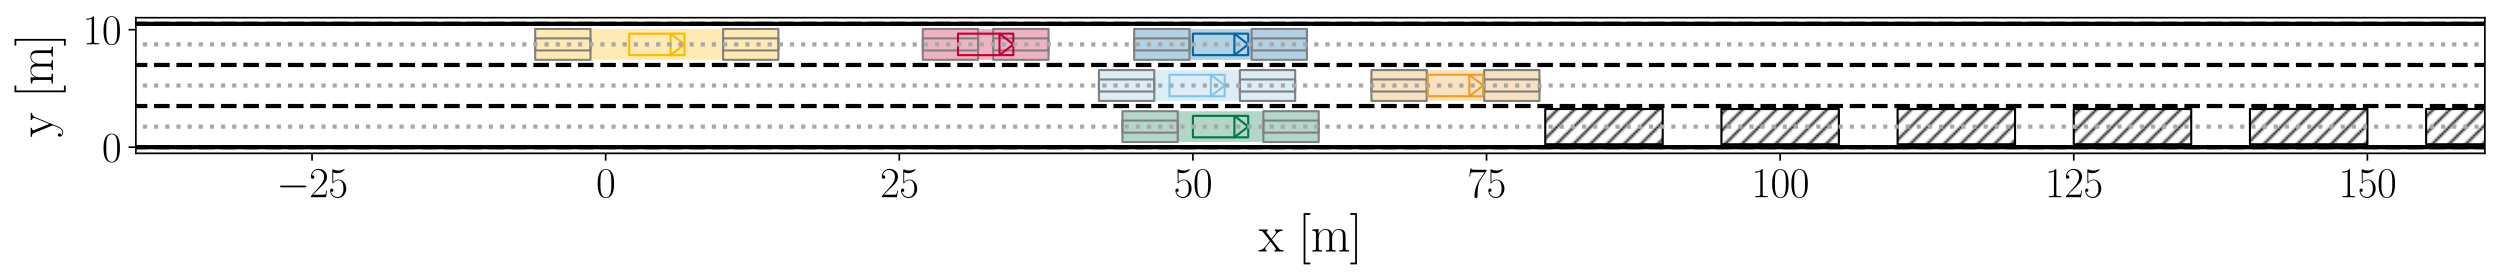 <?xml version="1.0" encoding="utf-8" standalone="no"?>
<!DOCTYPE svg PUBLIC "-//W3C//DTD SVG 1.1//EN"
  "http://www.w3.org/Graphics/SVG/1.1/DTD/svg11.dtd">
<svg height="132.629pt" version="1.1" viewBox="0 0 1187.749 132.629" width="1187.749pt" xmlns="http://www.w3.org/2000/svg" xmlns:xlink="http://www.w3.org/1999/xlink">
 <defs>
  <style type="text/css">*{stroke-linecap:butt;stroke-linejoin:round;}</style>
 </defs>
 <g id="figure_1">
  <g id="patch_1">
   <path d="M 0 132.629 
L 1187.749 132.629 
L 1187.749 0 
L 0 0 
z
" style="fill:#ffffff;"/>
  </g>
  <g id="axes_1">
   <g id="patch_2">
    <path d="M 64.549 72.848 
L 1180.549 72.848 
L 1180.549 8.399 
L 64.549 8.399 
z
" style="fill:#ffffff;"/>
   </g>
   <g id="patch_3">
    <path clip-path="url(#p570a2ba6c1)" d="M 789.949 51.783 
L 789.949 68.523 
L 734.149 68.523 
L 734.149 51.783 
z
" style="fill:url(#h8ded8f7c2e);stroke:#000000;stroke-linejoin:miter;"/>
   </g>
   <g id="patch_4">
    <path clip-path="url(#p570a2ba6c1)" d="M 873.649 51.783 
L 873.649 68.523 
L 817.849 68.523 
L 817.849 51.783 
z
" style="fill:url(#h8ded8f7c2e);stroke:#000000;stroke-linejoin:miter;"/>
   </g>
   <g id="patch_5">
    <path clip-path="url(#p570a2ba6c1)" d="M 957.349 51.783 
L 957.349 68.523 
L 901.549 68.523 
L 901.549 51.783 
z
" style="fill:url(#h8ded8f7c2e);stroke:#000000;stroke-linejoin:miter;"/>
   </g>
   <g id="patch_6">
    <path clip-path="url(#p570a2ba6c1)" d="M 1041.049 51.783 
L 1041.049 68.523 
L 985.249 68.523 
L 985.249 51.783 
z
" style="fill:url(#h8ded8f7c2e);stroke:#000000;stroke-linejoin:miter;"/>
   </g>
   <g id="patch_7">
    <path clip-path="url(#p570a2ba6c1)" d="M 1124.749 51.783 
L 1124.749 68.523 
L 1068.949 68.523 
L 1068.949 51.783 
z
" style="fill:url(#h8ded8f7c2e);stroke:#000000;stroke-linejoin:miter;"/>
   </g>
   <g id="patch_8">
    <path clip-path="url(#p570a2ba6c1)" d="M 1208.449 51.783 
L 1208.449 68.523 
L 1152.649 68.523 
L 1152.649 51.783 
z
" style="fill:url(#h8ded8f7c2e);stroke:#000000;stroke-linejoin:miter;"/>
   </g>
   <g id="patch_9">
    <path clip-path="url(#p570a2ba6c1)" d="M 1292.149 51.783 
L 1292.149 68.523 
L 1236.349 68.523 
L 1236.349 51.783 
z
" style="fill:url(#h8ded8f7c2e);stroke:#000000;stroke-linejoin:miter;"/>
   </g>
   <g id="patch_10">
    <path clip-path="url(#p570a2ba6c1)" d="M 626.505 67.483 
L 626.505 52.824 
L 533.269 52.824 
L 533.269 67.483 
z
" style="fill:#007749;opacity:0.3;"/>
   </g>
   <g id="patch_11">
    <path clip-path="url(#p570a2ba6c1)" d="M 559.545 52.824 
L 559.545 63.019 
L 533.269 63.019 
L 533.269 52.824 
z
" style="fill:none;stroke:#808080;stroke-linejoin:miter;"/>
   </g>
   <g id="patch_12">
    <path clip-path="url(#p570a2ba6c1)" d="M 626.505 52.824 
L 626.505 63.019 
L 600.229 63.019 
L 600.229 52.824 
z
" style="fill:none;stroke:#808080;stroke-linejoin:miter;"/>
   </g>
   <g id="patch_13">
    <path clip-path="url(#p570a2ba6c1)" d="M 559.545 57.288 
L 559.545 67.483 
L 533.269 67.483 
L 533.269 57.288 
z
" style="fill:none;stroke:#808080;stroke-linejoin:miter;"/>
   </g>
   <g id="patch_14">
    <path clip-path="url(#p570a2ba6c1)" d="M 626.505 57.288 
L 626.505 67.483 
L 600.229 67.483 
L 600.229 57.288 
z
" style="fill:none;stroke:#808080;stroke-linejoin:miter;"/>
   </g>
   <g id="patch_15">
    <path clip-path="url(#p570a2ba6c1)" d="M 498.165 28.423 
L 498.165 13.764 
L 438.409 13.764 
L 438.409 28.423 
z
" style="fill:#c10033;opacity:0.3;"/>
   </g>
   <g id="patch_16">
    <path clip-path="url(#p570a2ba6c1)" d="M 464.685 13.764 
L 464.685 23.959 
L 438.409 23.959 
L 438.409 13.764 
z
" style="fill:none;stroke:#808080;stroke-linejoin:miter;"/>
   </g>
   <g id="patch_17">
    <path clip-path="url(#p570a2ba6c1)" d="M 498.165 13.764 
L 498.165 23.959 
L 471.889 23.959 
L 471.889 13.764 
z
" style="fill:none;stroke:#808080;stroke-linejoin:miter;"/>
   </g>
   <g id="patch_18">
    <path clip-path="url(#p570a2ba6c1)" d="M 464.685 18.228 
L 464.685 28.423 
L 438.409 28.423 
L 438.409 18.228 
z
" style="fill:none;stroke:#808080;stroke-linejoin:miter;"/>
   </g>
   <g id="patch_19">
    <path clip-path="url(#p570a2ba6c1)" d="M 498.165 18.228 
L 498.165 28.423 
L 471.889 28.423 
L 471.889 18.228 
z
" style="fill:none;stroke:#808080;stroke-linejoin:miter;"/>
   </g>
   <g id="patch_20">
    <path clip-path="url(#p570a2ba6c1)" d="M 620.925 28.423 
L 620.925 13.764 
L 538.849 13.764 
L 538.849 28.423 
z
" style="fill:#0065a3;opacity:0.3;"/>
   </g>
   <g id="patch_21">
    <path clip-path="url(#p570a2ba6c1)" d="M 565.125 13.764 
L 565.125 23.959 
L 538.849 23.959 
L 538.849 13.764 
z
" style="fill:none;stroke:#808080;stroke-linejoin:miter;"/>
   </g>
   <g id="patch_22">
    <path clip-path="url(#p570a2ba6c1)" d="M 620.925 13.764 
L 620.925 23.959 
L 594.649 23.959 
L 594.649 13.764 
z
" style="fill:none;stroke:#808080;stroke-linejoin:miter;"/>
   </g>
   <g id="patch_23">
    <path clip-path="url(#p570a2ba6c1)" d="M 565.125 18.228 
L 565.125 28.423 
L 538.849 28.423 
L 538.849 18.228 
z
" style="fill:none;stroke:#808080;stroke-linejoin:miter;"/>
   </g>
   <g id="patch_24">
    <path clip-path="url(#p570a2ba6c1)" d="M 620.925 18.228 
L 620.925 28.423 
L 594.649 28.423 
L 594.649 18.228 
z
" style="fill:none;stroke:#808080;stroke-linejoin:miter;"/>
   </g>
   <g id="patch_25">
    <path clip-path="url(#p570a2ba6c1)" d="M 369.825 28.423 
L 369.825 13.764 
L 254.269 13.764 
L 254.269 28.423 
z
" style="fill:#ffb800;opacity:0.3;"/>
   </g>
   <g id="patch_26">
    <path clip-path="url(#p570a2ba6c1)" d="M 280.545 13.764 
L 280.545 23.959 
L 254.269 23.959 
L 254.269 13.764 
z
" style="fill:none;stroke:#808080;stroke-linejoin:miter;"/>
   </g>
   <g id="patch_27">
    <path clip-path="url(#p570a2ba6c1)" d="M 369.825 13.764 
L 369.825 23.959 
L 343.549 23.959 
L 343.549 13.764 
z
" style="fill:none;stroke:#808080;stroke-linejoin:miter;"/>
   </g>
   <g id="patch_28">
    <path clip-path="url(#p570a2ba6c1)" d="M 280.545 18.228 
L 280.545 28.423 
L 254.269 28.423 
L 254.269 18.228 
z
" style="fill:none;stroke:#808080;stroke-linejoin:miter;"/>
   </g>
   <g id="patch_29">
    <path clip-path="url(#p570a2ba6c1)" d="M 369.825 18.228 
L 369.825 28.423 
L 343.549 28.423 
L 343.549 18.228 
z
" style="fill:none;stroke:#808080;stroke-linejoin:miter;"/>
   </g>
   <g id="patch_30">
    <path clip-path="url(#p570a2ba6c1)" d="M 731.409 47.953 
L 731.409 33.294 
L 651.565 33.294 
L 651.565 47.953 
z
" style="fill:#ec9d27;opacity:0.3;"/>
   </g>
   <g id="patch_31">
    <path clip-path="url(#p570a2ba6c1)" d="M 677.841 33.294 
L 677.841 43.489 
L 651.565 43.489 
L 651.565 33.294 
z
" style="fill:none;stroke:#808080;stroke-linejoin:miter;"/>
   </g>
   <g id="patch_32">
    <path clip-path="url(#p570a2ba6c1)" d="M 731.409 33.294 
L 731.409 43.489 
L 705.133 43.489 
L 705.133 33.294 
z
" style="fill:none;stroke:#808080;stroke-linejoin:miter;"/>
   </g>
   <g id="patch_33">
    <path clip-path="url(#p570a2ba6c1)" d="M 677.841 37.758 
L 677.841 47.953 
L 651.565 47.953 
L 651.565 37.758 
z
" style="fill:none;stroke:#808080;stroke-linejoin:miter;"/>
   </g>
   <g id="patch_34">
    <path clip-path="url(#p570a2ba6c1)" d="M 731.409 37.758 
L 731.409 47.953 
L 705.133 47.953 
L 705.133 37.758 
z
" style="fill:none;stroke:#808080;stroke-linejoin:miter;"/>
   </g>
   <g id="patch_35">
    <path clip-path="url(#p570a2ba6c1)" d="M 615.345 47.953 
L 615.345 33.294 
L 522.109 33.294 
L 522.109 47.953 
z
" style="fill:#87c3e7;opacity:0.3;"/>
   </g>
   <g id="patch_36">
    <path clip-path="url(#p570a2ba6c1)" d="M 548.385 33.294 
L 548.385 43.489 
L 522.109 43.489 
L 522.109 33.294 
z
" style="fill:none;stroke:#808080;stroke-linejoin:miter;"/>
   </g>
   <g id="patch_37">
    <path clip-path="url(#p570a2ba6c1)" d="M 615.345 33.294 
L 615.345 43.489 
L 589.069 43.489 
L 589.069 33.294 
z
" style="fill:none;stroke:#808080;stroke-linejoin:miter;"/>
   </g>
   <g id="patch_38">
    <path clip-path="url(#p570a2ba6c1)" d="M 548.385 37.758 
L 548.385 47.953 
L 522.109 47.953 
L 522.109 37.758 
z
" style="fill:none;stroke:#808080;stroke-linejoin:miter;"/>
   </g>
   <g id="patch_39">
    <path clip-path="url(#p570a2ba6c1)" d="M 615.345 37.758 
L 615.345 47.953 
L 589.069 47.953 
L 589.069 37.758 
z
" style="fill:none;stroke:#808080;stroke-linejoin:miter;"/>
   </g>
   <g id="patch_40">
    <path clip-path="url(#p570a2ba6c1)" d="M 593.025 55.056 
L 593.025 65.251 
L 566.749 65.251 
L 566.749 55.056 
z
" style="fill:none;stroke:#007749;stroke-linejoin:miter;"/>
   </g>
   <g id="patch_41">
    <path clip-path="url(#p570a2ba6c1)" d="M 593.025 60.153 
L 586.456 55.056 
L 586.456 65.251 
z
" style="fill:none;stroke:#007749;stroke-linejoin:miter;"/>
   </g>
   <g id="patch_42">
    <path clip-path="url(#p570a2ba6c1)" d="M 481.425 15.996 
L 481.425 26.191 
L 455.149 26.191 
L 455.149 15.996 
z
" style="fill:none;stroke:#c10033;stroke-linejoin:miter;"/>
   </g>
   <g id="patch_43">
    <path clip-path="url(#p570a2ba6c1)" d="M 481.425 21.093 
L 474.856 15.996 
L 474.856 26.191 
z
" style="fill:none;stroke:#c10033;stroke-linejoin:miter;"/>
   </g>
   <g id="patch_44">
    <path clip-path="url(#p570a2ba6c1)" d="M 593.025 15.996 
L 593.025 26.191 
L 566.749 26.191 
L 566.749 15.996 
z
" style="fill:none;stroke:#0065a3;stroke-linejoin:miter;"/>
   </g>
   <g id="patch_45">
    <path clip-path="url(#p570a2ba6c1)" d="M 593.025 21.093 
L 586.456 15.996 
L 586.456 26.191 
z
" style="fill:none;stroke:#0065a3;stroke-linejoin:miter;"/>
   </g>
   <g id="patch_46">
    <path clip-path="url(#p570a2ba6c1)" d="M 325.185 15.996 
L 325.185 26.191 
L 298.909 26.191 
L 298.909 15.996 
z
" style="fill:none;stroke:#ffb800;stroke-linejoin:miter;"/>
   </g>
   <g id="patch_47">
    <path clip-path="url(#p570a2ba6c1)" d="M 325.185 21.093 
L 318.616 15.996 
L 318.616 26.191 
z
" style="fill:none;stroke:#ffb800;stroke-linejoin:miter;"/>
   </g>
   <g id="patch_48">
    <path clip-path="url(#p570a2ba6c1)" d="M 704.625 35.526 
L 704.625 45.721 
L 678.349 45.721 
L 678.349 35.526 
z
" style="fill:none;stroke:#ec9d27;stroke-linejoin:miter;"/>
   </g>
   <g id="patch_49">
    <path clip-path="url(#p570a2ba6c1)" d="M 704.625 40.623 
L 698.056 35.526 
L 698.056 45.721 
z
" style="fill:none;stroke:#ec9d27;stroke-linejoin:miter;"/>
   </g>
   <g id="patch_50">
    <path clip-path="url(#p570a2ba6c1)" d="M 581.865 35.526 
L 581.865 45.721 
L 555.589 45.721 
L 555.589 35.526 
z
" style="fill:none;stroke:#87c3e7;stroke-linejoin:miter;"/>
   </g>
   <g id="patch_51">
    <path clip-path="url(#p570a2ba6c1)" d="M 581.865 40.623 
L 575.296 35.526 
L 575.296 45.721 
z
" style="fill:none;stroke:#87c3e7;stroke-linejoin:miter;"/>
   </g>
   <g id="matplotlib.axis_1">
    <g id="xtick_1">
     <g id="line2d_1">
      <defs>
       <path d="M 0 0 
L 0 3.5 
" id="me33ad3bd08" style="stroke:#000000;stroke-width:0.8;"/>
      </defs>
      <g>
       <use style="stroke:#000000;stroke-width:0.8;" x="148.249" xlink:href="#me33ad3bd08" y="72.848"/>
      </g>
     </g>
     <g id="text_1">
      <!-- $\mathdefault{−25}$ -->
      <g transform="translate(131.362 93.685)scale(0.2 -0.2)">
       <defs>
        <path d="M 4218 1472 
C 4326 1472 4442 1472 4442 1600 
C 4442 1728 4326 1728 4218 1728 
L 755 1728 
C 646 1728 531 1728 531 1600 
C 531 1472 646 1472 755 1472 
L 4218 1472 
z
" id="CMSY10-0" transform="scale(0.016)"/>
        <path d="M 2669 989 
L 2554 989 
C 2490 536 2438 459 2413 420 
C 2381 369 1920 369 1830 369 
L 602 369 
C 832 619 1280 1072 1824 1597 
C 2214 1967 2669 2402 2669 3035 
C 2669 3790 2067 4224 1395 4224 
C 691 4224 262 3604 262 3030 
C 262 2780 448 2748 525 2748 
C 589 2748 781 2787 781 3010 
C 781 3207 614 3264 525 3264 
C 486 3264 448 3258 422 3245 
C 544 3790 915 4058 1306 4058 
C 1862 4058 2227 3617 2227 3035 
C 2227 2479 1901 2000 1536 1584 
L 262 146 
L 262 0 
L 2515 0 
L 2669 989 
z
" id="CMR17-32" transform="scale(0.016)"/>
        <path d="M 730 3692 
C 794 3666 1056 3584 1325 3584 
C 1920 3584 2246 3911 2432 4100 
C 2432 4157 2432 4192 2394 4192 
C 2387 4192 2374 4192 2323 4163 
C 2099 4058 1837 3973 1517 3973 
C 1325 3973 1037 3999 723 4139 
C 653 4171 640 4171 634 4171 
C 602 4171 595 4164 595 4037 
L 595 2203 
C 595 2089 595 2057 659 2057 
C 691 2057 704 2070 736 2114 
C 941 2401 1222 2522 1542 2522 
C 1766 2522 2246 2382 2246 1289 
C 2246 1085 2246 715 2054 421 
C 1894 159 1645 25 1370 25 
C 947 25 518 320 403 814 
C 429 807 480 795 506 795 
C 589 795 749 840 749 1038 
C 749 1210 627 1280 506 1280 
C 358 1280 262 1190 262 1011 
C 262 454 704 -128 1382 -128 
C 2042 -128 2669 440 2669 1264 
C 2669 2030 2170 2624 1549 2624 
C 1222 2624 947 2503 730 2274 
L 730 3692 
z
" id="CMR17-35" transform="scale(0.016)"/>
       </defs>
       <use transform="scale(0.996)" xlink:href="#CMSY10-0"/>
       <use transform="translate(77.487 0)scale(0.996)" xlink:href="#CMR17-32"/>
       <use transform="translate(123.178 0)scale(0.996)" xlink:href="#CMR17-35"/>
      </g>
     </g>
    </g>
    <g id="xtick_2">
     <g id="line2d_2">
      <g>
       <use style="stroke:#000000;stroke-width:0.8;" x="287.749" xlink:href="#me33ad3bd08" y="72.848"/>
      </g>
     </g>
     <g id="text_2">
      <!-- $\mathdefault{0}$ -->
      <g transform="translate(283.18 93.685)scale(0.2 -0.2)">
       <defs>
        <path d="M 2688 2025 
C 2688 2416 2682 3080 2413 3591 
C 2176 4039 1798 4198 1466 4198 
C 1158 4198 768 4058 525 3597 
C 269 3118 243 2524 243 2025 
C 243 1661 250 1106 448 619 
C 723 -39 1216 -128 1466 -128 
C 1760 -128 2208 -7 2470 600 
C 2662 1042 2688 1559 2688 2025 
z
M 1466 -26 
C 1056 -26 813 325 723 812 
C 653 1188 653 1738 653 2096 
C 653 2588 653 2997 736 3387 
C 858 3929 1216 4096 1466 4096 
C 1728 4096 2067 3923 2189 3400 
C 2272 3036 2278 2607 2278 2096 
C 2278 1680 2278 1169 2202 792 
C 2067 95 1690 -26 1466 -26 
z
" id="CMR17-30" transform="scale(0.016)"/>
       </defs>
       <use transform="scale(0.996)" xlink:href="#CMR17-30"/>
      </g>
     </g>
    </g>
    <g id="xtick_3">
     <g id="line2d_3">
      <g>
       <use style="stroke:#000000;stroke-width:0.8;" x="427.249" xlink:href="#me33ad3bd08" y="72.848"/>
      </g>
     </g>
     <g id="text_3">
      <!-- $\mathdefault{25}$ -->
      <g transform="translate(418.111 93.685)scale(0.2 -0.2)">
       <use transform="scale(0.996)" xlink:href="#CMR17-32"/>
       <use transform="translate(45.69 0)scale(0.996)" xlink:href="#CMR17-35"/>
      </g>
     </g>
    </g>
    <g id="xtick_4">
     <g id="line2d_4">
      <g>
       <use style="stroke:#000000;stroke-width:0.8;" x="566.749" xlink:href="#me33ad3bd08" y="72.848"/>
      </g>
     </g>
     <g id="text_4">
      <!-- $\mathdefault{50}$ -->
      <g transform="translate(557.611 93.685)scale(0.2 -0.2)">
       <use transform="scale(0.996)" xlink:href="#CMR17-35"/>
       <use transform="translate(45.69 0)scale(0.996)" xlink:href="#CMR17-30"/>
      </g>
     </g>
    </g>
    <g id="xtick_5">
     <g id="line2d_5">
      <g>
       <use style="stroke:#000000;stroke-width:0.8;" x="706.249" xlink:href="#me33ad3bd08" y="72.848"/>
      </g>
     </g>
     <g id="text_5">
      <!-- $\mathdefault{75}$ -->
      <g transform="translate(697.111 93.685)scale(0.2 -0.2)">
       <defs>
        <path d="M 2886 3941 
L 2886 4081 
L 1382 4081 
C 634 4081 621 4165 595 4288 
L 480 4288 
L 294 3094 
L 410 3094 
C 429 3215 474 3540 550 3661 
C 589 3712 1062 3712 1171 3712 
L 2579 3712 
L 1869 2661 
C 1395 1954 1069 999 1069 165 
C 1069 89 1069 -128 1299 -128 
C 1530 -128 1530 89 1530 171 
L 1530 465 
C 1530 1508 1709 2196 2003 2636 
L 2886 3941 
z
" id="CMR17-37" transform="scale(0.016)"/>
       </defs>
       <use transform="scale(0.996)" xlink:href="#CMR17-37"/>
       <use transform="translate(45.69 0)scale(0.996)" xlink:href="#CMR17-35"/>
      </g>
     </g>
    </g>
    <g id="xtick_6">
     <g id="line2d_6">
      <g>
       <use style="stroke:#000000;stroke-width:0.8;" x="845.749" xlink:href="#me33ad3bd08" y="72.848"/>
      </g>
     </g>
     <g id="text_6">
      <!-- $\mathdefault{100}$ -->
      <g transform="translate(832.042 93.685)scale(0.2 -0.2)">
       <defs>
        <path d="M 1702 4058 
C 1702 4192 1696 4192 1606 4192 
C 1357 3916 979 3827 621 3827 
C 602 3827 570 3827 563 3808 
C 557 3795 557 3782 557 3648 
C 755 3648 1088 3686 1344 3839 
L 1344 461 
C 1344 236 1331 160 781 160 
L 589 160 
L 589 0 
C 896 0 1216 0 1523 0 
C 1830 0 2150 0 2458 0 
L 2458 160 
L 2266 160 
C 1715 160 1702 230 1702 458 
L 1702 4058 
z
" id="CMR17-31" transform="scale(0.016)"/>
       </defs>
       <use transform="scale(0.996)" xlink:href="#CMR17-31"/>
       <use transform="translate(45.69 0)scale(0.996)" xlink:href="#CMR17-30"/>
       <use transform="translate(91.381 0)scale(0.996)" xlink:href="#CMR17-30"/>
      </g>
     </g>
    </g>
    <g id="xtick_7">
     <g id="line2d_7">
      <g>
       <use style="stroke:#000000;stroke-width:0.8;" x="985.249" xlink:href="#me33ad3bd08" y="72.848"/>
      </g>
     </g>
     <g id="text_7">
      <!-- $\mathdefault{125}$ -->
      <g transform="translate(971.542 93.685)scale(0.2 -0.2)">
       <use transform="scale(0.996)" xlink:href="#CMR17-31"/>
       <use transform="translate(45.69 0)scale(0.996)" xlink:href="#CMR17-32"/>
       <use transform="translate(91.381 0)scale(0.996)" xlink:href="#CMR17-35"/>
      </g>
     </g>
    </g>
    <g id="xtick_8">
     <g id="line2d_8">
      <g>
       <use style="stroke:#000000;stroke-width:0.8;" x="1124.749" xlink:href="#me33ad3bd08" y="72.848"/>
      </g>
     </g>
     <g id="text_8">
      <!-- $\mathdefault{150}$ -->
      <g transform="translate(1111.042 93.685)scale(0.2 -0.2)">
       <use transform="scale(0.996)" xlink:href="#CMR17-31"/>
       <use transform="translate(45.69 0)scale(0.996)" xlink:href="#CMR17-35"/>
       <use transform="translate(91.381 0)scale(0.996)" xlink:href="#CMR17-30"/>
      </g>
     </g>
    </g>
    <g id="text_9">
     <!-- x [m] -->
     <g transform="translate(597.945 119.472)scale(0.24 -0.24)">
      <defs>
       <path d="M 1664 1477 
C 1856 1726 2074 2006 2253 2216 
C 2464 2458 2707 2560 2989 2560 
L 2989 2726 
C 2880 2726 2656 2726 2541 2726 
C 2368 2726 2170 2726 2022 2732 
L 2022 2566 
C 2112 2553 2163 2489 2163 2400 
C 2163 2285 2099 2215 2067 2171 
L 1594 1573 
L 1030 2306 
C 973 2376 973 2388 973 2420 
C 973 2497 1037 2560 1146 2560 
L 1146 2732 
C 992 2726 717 2726 557 2726 
C 384 2726 179 2726 38 2732 
L 38 2560 
C 384 2560 461 2534 614 2343 
L 1350 1395 
C 1363 1382 1395 1344 1395 1325 
C 1395 1299 838 619 768 530 
C 480 185 179 160 6 160 
L 6 0 
C 115 0 339 0 454 0 
C 582 0 864 0 979 -6 
L 979 160 
C 941 166 838 179 838 325 
C 838 440 890 510 947 586 
L 1478 1236 
L 2035 512 
C 2086 442 2163 346 2163 301 
C 2163 211 2086 160 1984 160 
L 1984 -6 
C 2138 0 2413 0 2573 0 
C 2746 0 2950 0 3091 -6 
L 3091 160 
C 2771 160 2675 172 2522 370 
L 1664 1477 
z
" id="CMR17-78" transform="scale(0.016)"/>
       <path d="M 1504 -1600 
L 1504 -1377 
L 902 -1377 
L 902 4544 
L 1504 4544 
L 1504 4767 
L 678 4767 
L 678 -1600 
L 1504 -1600 
z
" id="CMR17-5b" transform="scale(0.016)"/>
       <path d="M 4326 1933 
C 4326 2252 4269 2790 3507 2790 
C 3072 2790 2771 2496 2656 2151 
L 2650 2151 
C 2573 2676 2195 2790 1837 2790 
C 1331 2790 1069 2400 973 2144 
L 966 2144 
L 966 2790 
L 211 2720 
L 211 2554 
C 589 2554 646 2515 646 2208 
L 646 428 
C 646 184 621 153 211 153 
L 211 -13 
C 365 0 646 0 813 0 
C 979 0 1267 0 1421 -13 
L 1421 153 
C 1011 153 986 178 986 428 
L 986 1658 
C 986 2247 1344 2688 1792 2688 
C 2266 2688 2317 2266 2317 1958 
L 2317 428 
C 2317 184 2291 153 1882 153 
L 1882 -13 
C 2035 0 2317 0 2483 0 
C 2650 0 2938 0 3091 -13 
L 3091 153 
C 2682 153 2656 178 2656 428 
L 2656 1658 
C 2656 2247 3014 2688 3462 2688 
C 3936 2688 3987 2266 3987 1958 
L 3987 428 
C 3987 184 3962 153 3552 153 
L 3552 -13 
C 3706 0 3987 0 4154 0 
C 4320 0 4608 0 4762 -13 
L 4762 153 
C 4352 153 4326 178 4326 428 
L 4326 1933 
z
" id="CMR17-6d" transform="scale(0.016)"/>
       <path d="M 915 4767 
L 90 4767 
L 90 4544 
L 691 4544 
L 691 -1377 
L 90 -1377 
L 90 -1600 
L 915 -1600 
L 915 4767 
z
" id="CMR17-5d" transform="scale(0.016)"/>
      </defs>
      <use transform="scale(0.996)" xlink:href="#CMR17-78"/>
      <use transform="translate(78.369 0)scale(0.996)" xlink:href="#CMR17-5b"/>
      <use transform="translate(103.24 0)scale(0.996)" xlink:href="#CMR17-6d"/>
      <use transform="translate(180.16 0)scale(0.996)" xlink:href="#CMR17-5d"/>
     </g>
    </g>
   </g>
   <g id="matplotlib.axis_2">
    <g id="ytick_1">
     <g id="line2d_9">
      <defs>
       <path d="M 0 0 
L -3.5 0 
" id="m901fec6925" style="stroke:#000000;stroke-width:0.8;"/>
      </defs>
      <g>
       <use style="stroke:#000000;stroke-width:0.8;" x="64.549" xlink:href="#m901fec6925" y="69.918"/>
      </g>
     </g>
     <g id="text_10">
      <!-- $\mathdefault{0}$ -->
      <g transform="translate(48.411 76.837)scale(0.2 -0.2)">
       <use transform="scale(0.996)" xlink:href="#CMR17-30"/>
      </g>
     </g>
    </g>
    <g id="ytick_2">
     <g id="line2d_10">
      <g>
       <use style="stroke:#000000;stroke-width:0.8;" x="64.549" xlink:href="#m901fec6925" y="14.118"/>
      </g>
     </g>
     <g id="text_11">
      <!-- $\mathdefault{10}$ -->
      <g transform="translate(39.273 21.037)scale(0.2 -0.2)">
       <use transform="scale(0.996)" xlink:href="#CMR17-31"/>
       <use transform="translate(45.69 0)scale(0.996)" xlink:href="#CMR17-30"/>
      </g>
     </g>
    </g>
    <g id="text_12">
     <!-- y [m] -->
     <g transform="translate(25.111 65.227)rotate(-90)scale(0.24 -0.24)">
      <defs>
       <path d="M 2496 2197 
C 2656 2586 2944 2586 3034 2586 
L 3034 2752 
C 2912 2752 2752 2752 2630 2752 
C 2496 2752 2285 2752 2157 2758 
L 2157 2592 
C 2400 2573 2406 2394 2406 2343 
C 2406 2280 2394 2248 2362 2171 
L 1664 449 
L 902 2306 
C 870 2382 870 2426 870 2433 
C 870 2573 1018 2586 1171 2586 
L 1171 2758 
C 1018 2752 742 2752 582 2752 
C 410 2752 205 2752 64 2758 
L 64 2586 
C 410 2586 448 2554 531 2350 
L 1485 15 
C 1197 -738 1030 -1178 627 -1178 
C 557 -1178 397 -1159 282 -1044 
C 429 -1031 493 -942 493 -833 
C 493 -725 416 -629 288 -629 
C 147 -629 77 -725 77 -840 
C 77 -1095 339 -1280 627 -1280 
C 998 -1280 1229 -922 1357 -604 
L 2496 2197 
z
" id="CMR17-79" transform="scale(0.016)"/>
      </defs>
      <use transform="scale(0.996)" xlink:href="#CMR17-79"/>
      <use transform="translate(78.369 0)scale(0.996)" xlink:href="#CMR17-5b"/>
      <use transform="translate(103.24 0)scale(0.996)" xlink:href="#CMR17-6d"/>
      <use transform="translate(180.16 0)scale(0.996)" xlink:href="#CMR17-5d"/>
     </g>
    </g>
   </g>
   <g id="line2d_11">
    <path clip-path="url(#p570a2ba6c1)" d="M -1 69.918 
L 1188.749 69.918 
" style="fill:none;stroke:#000000;stroke-linecap:square;stroke-width:2;"/>
   </g>
   <g id="line2d_12">
    <path clip-path="url(#p570a2ba6c1)" d="M -1 11.328 
L 1188.749 11.328 
" style="fill:none;stroke:#000000;stroke-linecap:square;stroke-width:2;"/>
   </g>
   <g id="line2d_13">
    <path clip-path="url(#p570a2ba6c1)" d="M -1 69.918 
L 1188.749 69.918 
" style="fill:none;stroke:#000000;stroke-dasharray:7.4,3.2;stroke-dashoffset:0;stroke-width:2;"/>
   </g>
   <g id="line2d_14">
    <path clip-path="url(#p570a2ba6c1)" d="M -1 50.388 
L 1188.749 50.388 
" style="fill:none;stroke:#000000;stroke-dasharray:7.4,3.2;stroke-dashoffset:0;stroke-width:2;"/>
   </g>
   <g id="line2d_15">
    <path clip-path="url(#p570a2ba6c1)" d="M -1 60.153 
L 1188.749 60.153 
" style="fill:none;stroke:#a8a8a8;stroke-dasharray:2,3.3;stroke-dashoffset:0;stroke-width:2;"/>
   </g>
   <g id="line2d_16">
    <path clip-path="url(#p570a2ba6c1)" d="M -1 30.858 
L 1188.749 30.858 
" style="fill:none;stroke:#000000;stroke-dasharray:7.4,3.2;stroke-dashoffset:0;stroke-width:2;"/>
   </g>
   <g id="line2d_17">
    <path clip-path="url(#p570a2ba6c1)" d="M -1 40.623 
L 1188.749 40.623 
" style="fill:none;stroke:#a8a8a8;stroke-dasharray:2,3.3;stroke-dashoffset:0;stroke-width:2;"/>
   </g>
   <g id="line2d_18">
    <path clip-path="url(#p570a2ba6c1)" d="M -1 11.328 
L 1188.749 11.328 
" style="fill:none;stroke:#000000;stroke-dasharray:7.4,3.2;stroke-dashoffset:0;stroke-width:2;"/>
   </g>
   <g id="line2d_19">
    <path clip-path="url(#p570a2ba6c1)" d="M -1 21.093 
L 1188.749 21.093 
" style="fill:none;stroke:#a8a8a8;stroke-dasharray:2,3.3;stroke-dashoffset:0;stroke-width:2;"/>
   </g>
   <g id="patch_52">
    <path d="M 64.549 72.848 
L 64.549 8.399 
" style="fill:none;stroke:#000000;stroke-linecap:square;stroke-linejoin:miter;stroke-width:0.8;"/>
   </g>
   <g id="patch_53">
    <path d="M 1180.549 72.848 
L 1180.549 8.399 
" style="fill:none;stroke:#000000;stroke-linecap:square;stroke-linejoin:miter;stroke-width:0.8;"/>
   </g>
   <g id="patch_54">
    <path d="M 64.549 72.848 
L 1180.549 72.848 
" style="fill:none;stroke:#000000;stroke-linecap:square;stroke-linejoin:miter;stroke-width:0.8;"/>
   </g>
   <g id="patch_55">
    <path d="M 64.549 8.399 
L 1180.549 8.399 
" style="fill:none;stroke:#000000;stroke-linecap:square;stroke-linejoin:miter;stroke-width:0.8;"/>
   </g>
  </g>
 </g>
 <defs>
  <clipPath id="p570a2ba6c1">
   <rect height="64.449" width="1116" x="64.549" y="8.399"/>
  </clipPath>
 </defs>
 <defs>
  <pattern height="72" id="h8ded8f7c2e" patternUnits="userSpaceOnUse" width="72" x="0" y="0">
   <rect fill="none" height="73" width="73" x="0" y="0"/>
   <path d="M -36 36 
L 36 -36 
M -32 40 
L 40 -32 
M -28 44 
L 44 -28 
M -24 48 
L 48 -24 
M -20 52 
L 52 -20 
M -16 56 
L 56 -16 
M -12 60 
L 60 -12 
M -8 64 
L 64 -8 
M -4 68 
L 68 -4 
M 0 72 
L 72 0 
M 4 76 
L 76 4 
M 8 80 
L 80 8 
M 12 84 
L 84 12 
M 16 88 
L 88 16 
M 20 92 
L 92 20 
M 24 96 
L 96 24 
M 28 100 
L 100 28 
M 32 104 
L 104 32 
M 36 108 
L 108 36 
" style="fill:#000000;stroke:#000000;stroke-linecap:butt;stroke-linejoin:miter;stroke-width:1.0;"/>
  </pattern>
 </defs>
</svg>
